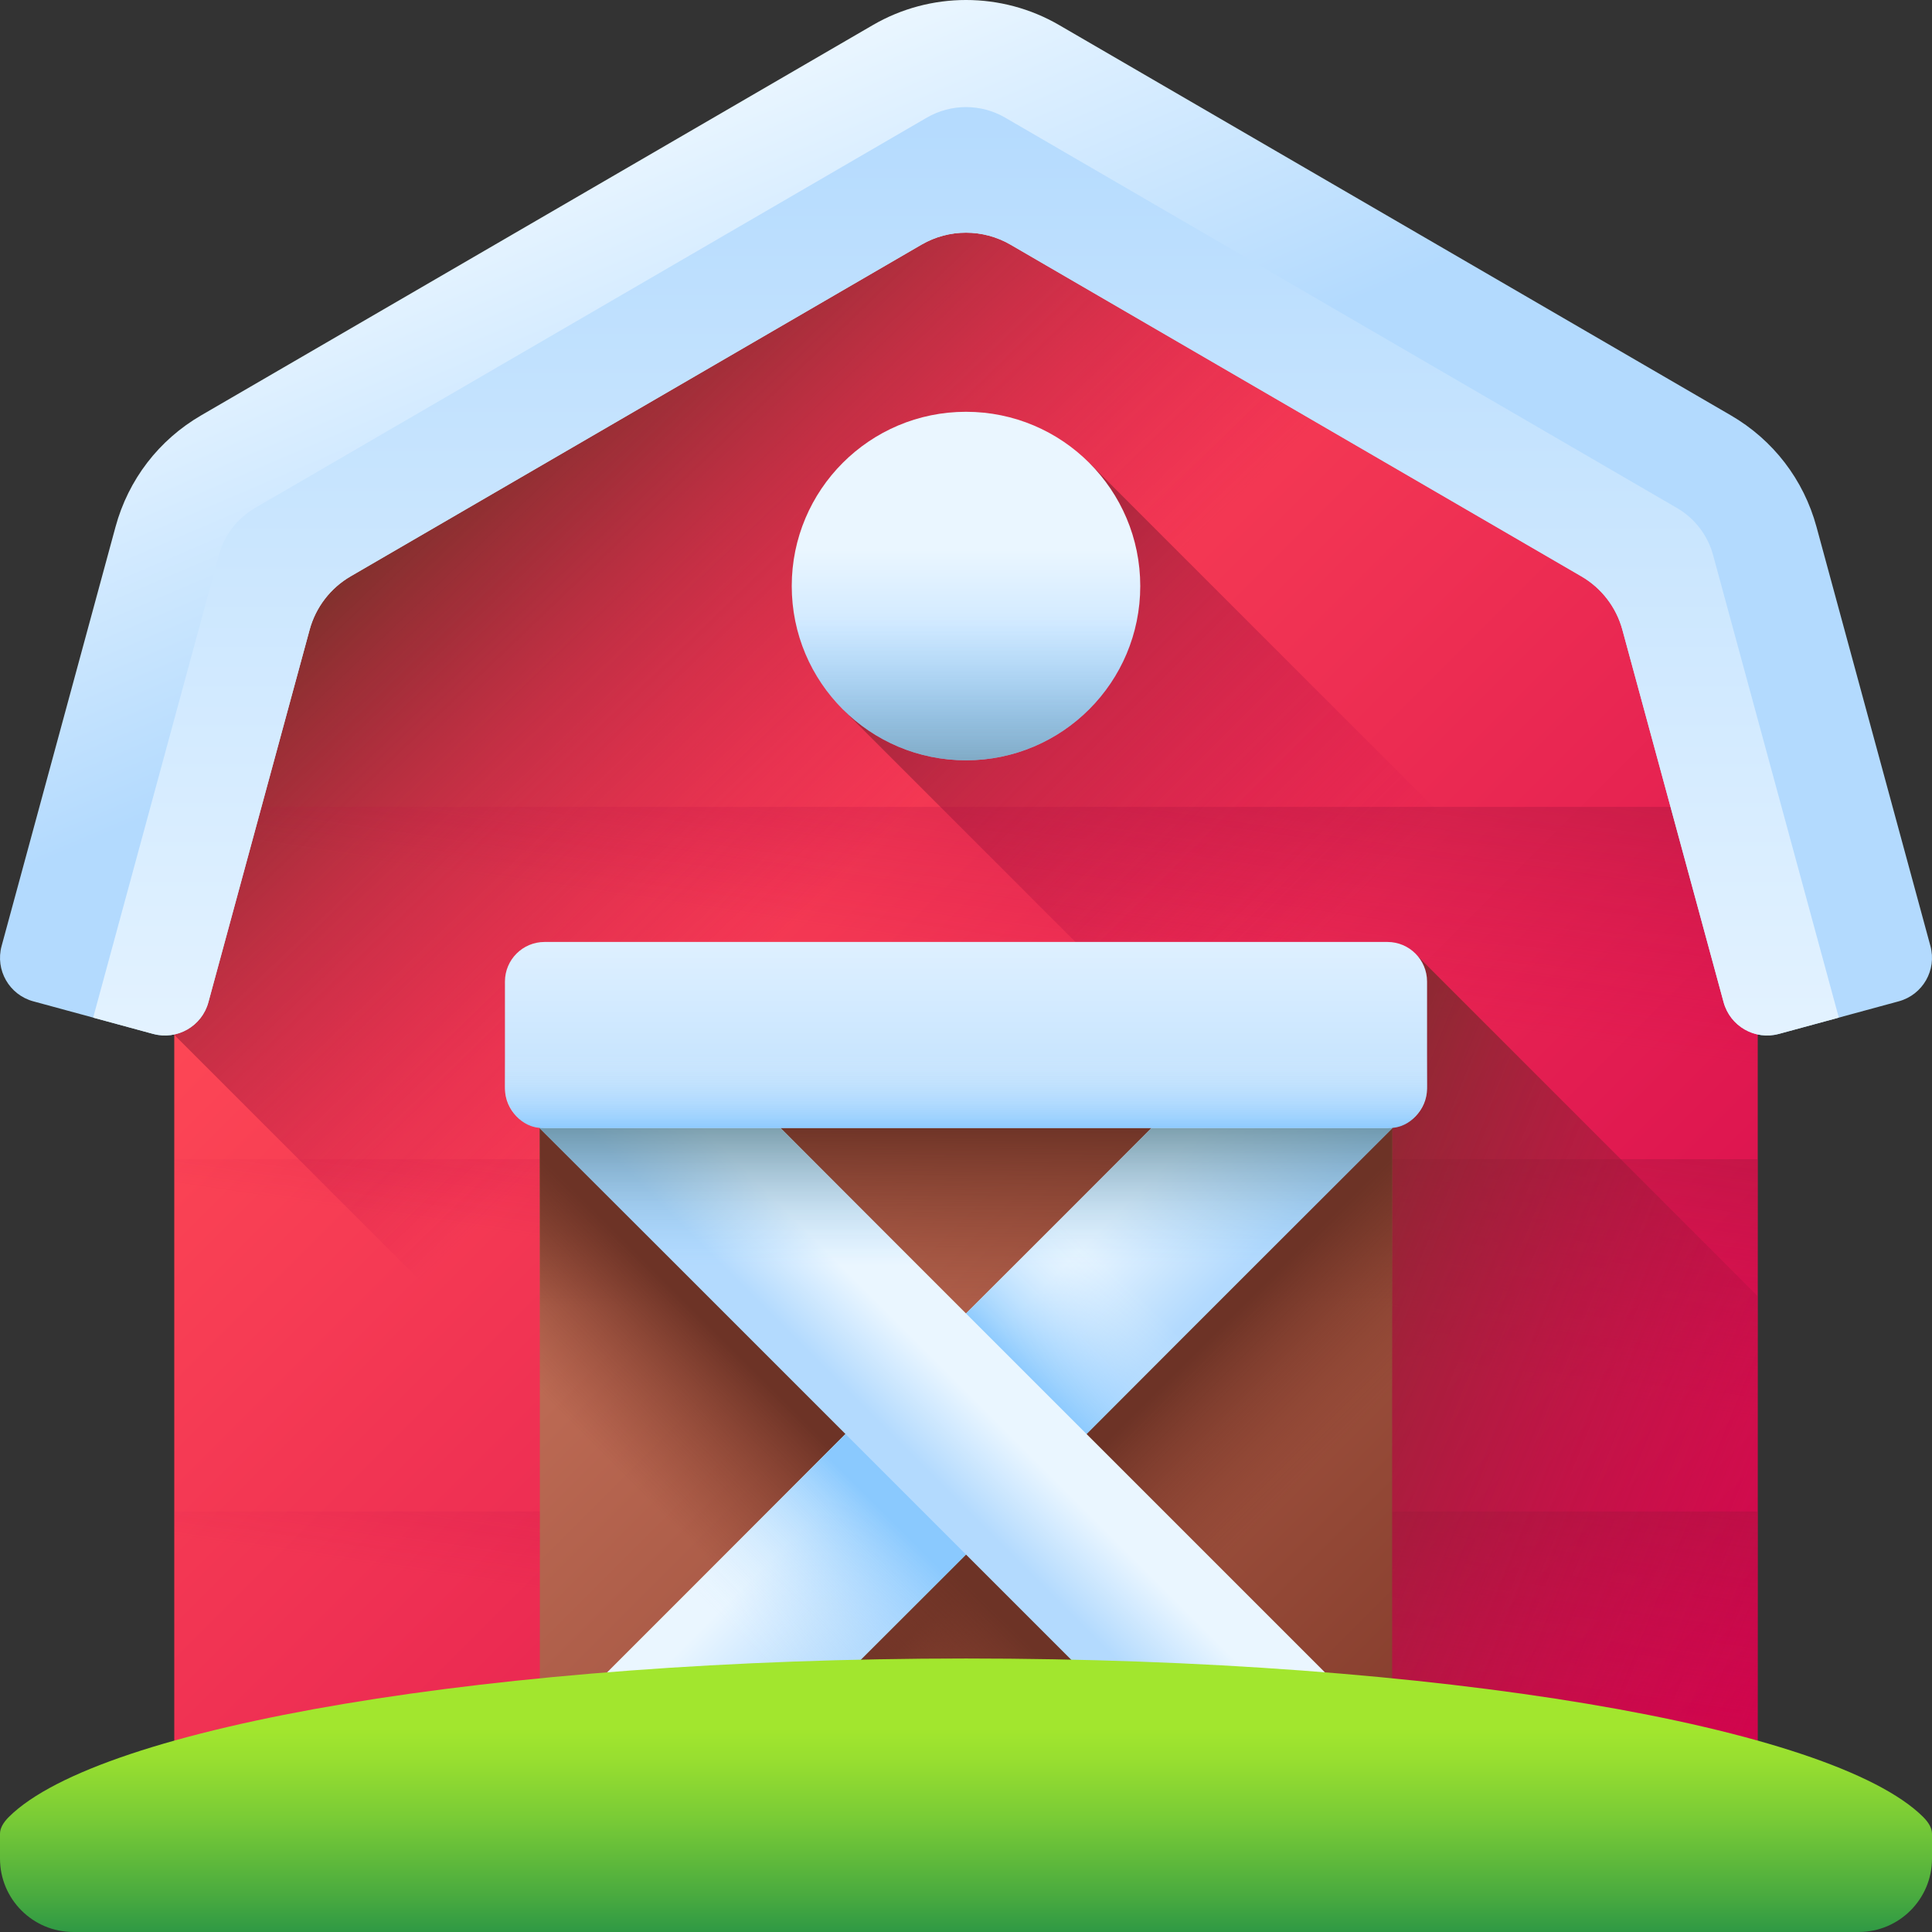 <svg id="Capa_1" enable-background="new 0 0 510 510" height="512" viewBox="0 0 510 510" width="512" xmlns="http://www.w3.org/2000/svg" xmlns:xlink="http://www.w3.org/1999/xlink"><rect x="0" y="0" width="510" height="510" fill="#333333" stroke="none"/><linearGradient id="SVGID_1_" gradientUnits="userSpaceOnUse" x1="121.891" x2="437.441" y1="192.891" y2="508.441"><stop offset="0" stop-color="#fd4755"/><stop offset="1" stop-color="#d2024e"/></linearGradient><linearGradient id="lg1"><stop offset="0" stop-color="#c00148" stop-opacity="0"/><stop offset="1" stop-color="#6d3326"/></linearGradient><linearGradient id="SVGID_2_" gradientUnits="userSpaceOnUse" x1="247.047" x2="134.047" xlink:href="#lg1" y1="208.278" y2="90.278"/><linearGradient id="SVGID_3_" gradientUnits="userSpaceOnUse" x1="348.149" x2="215.134" xlink:href="#lg1" y1="247.851" y2="114.836"/><linearGradient id="SVGID_4_" gradientUnits="userSpaceOnUse" x1="256.237" x2="281.57" xlink:href="#lg1" y1="437.138" y2="265.805"/><linearGradient id="SVGID_5_" gradientUnits="userSpaceOnUse" x1="256.237" x2="281.57" xlink:href="#lg1" y1="344.138" y2="172.805"/><linearGradient id="SVGID_6_" gradientUnits="userSpaceOnUse" x1="256.237" x2="281.57" xlink:href="#lg1" y1="251.138" y2="79.805"/><linearGradient id="lg2"><stop offset="0" stop-color="#eaf6ff"/><stop offset="1" stop-color="#b3dafe"/></linearGradient><linearGradient id="SVGID_7_" gradientUnits="userSpaceOnUse" x1="169.386" x2="215.673" xlink:href="#lg2" y1="32.377" y2="140.379"/><linearGradient id="SVGID_8_" gradientUnits="userSpaceOnUse" x1="255" x2="255" xlink:href="#lg2" y1="310.12" y2="21.069"/><linearGradient id="SVGID_9_" gradientUnits="userSpaceOnUse" x1="493.047" x2="302.547" xlink:href="#lg1" y1="424.069" y2="347.069"/><linearGradient id="SVGID_10_" gradientUnits="userSpaceOnUse" x1="163.649" x2="345.444" y1="292.655" y2="474.449"><stop offset="0" stop-color="#c5715a"/><stop offset="1" stop-color="#883f2e"/></linearGradient><linearGradient id="lg3"><stop offset="0" stop-color="#883f2e" stop-opacity="0"/><stop offset="1" stop-color="#6d3326"/></linearGradient><linearGradient id="SVGID_11_" gradientUnits="userSpaceOnUse" x1="255" x2="255" xlink:href="#lg3" y1="345" y2="296.627"/><linearGradient id="SVGID_12_" gradientUnits="userSpaceOnUse" x1="305.414" x2="274.081" xlink:href="#lg3" y1="429.92" y2="398.586"/><linearGradient id="SVGID_13_" gradientTransform="matrix(-1 0 0 1 522.161 0)" gradientUnits="userSpaceOnUse" x1="317.575" x2="286.242" xlink:href="#lg3" y1="429.92" y2="398.586"/><linearGradient id="SVGID_14_" gradientUnits="userSpaceOnUse" x1="242.998" x2="266.503" xlink:href="#lg2" y1="372.003" y2="395.508"/><linearGradient id="lg4"><stop offset="0" stop-color="#d8ecfe" stop-opacity="0"/><stop offset=".787" stop-color="#9bd1fe" stop-opacity=".787"/><stop offset="1" stop-color="#8ac9fe"/></linearGradient><linearGradient id="SVGID_15_" gradientUnits="userSpaceOnUse" x1="296.104" x2="270.074" xlink:href="#lg4" y1="337.437" y2="363.467"/><linearGradient id="SVGID_16_" gradientUnits="userSpaceOnUse" x1="198.437" x2="233.795" xlink:href="#lg4" y1="435.103" y2="399.745"/><linearGradient id="SVGID_17_" gradientUnits="userSpaceOnUse" x1="263.503" x2="247.802" xlink:href="#lg2" y1="375.503" y2="391.203"/><linearGradient id="lg5"><stop offset="0" stop-color="#8ac9fe" stop-opacity="0"/><stop offset=".063" stop-color="#85c2f3" stop-opacity=".063"/><stop offset=".368" stop-color="#70a3c3" stop-opacity=".368"/><stop offset=".636" stop-color="#608ca0" stop-opacity=".636"/><stop offset=".856" stop-color="#577e8b" stop-opacity=".856"/><stop offset="1" stop-color="#537983"/></linearGradient><linearGradient id="SVGID_18_" gradientUnits="userSpaceOnUse" x1="311.605" x2="311.605" xlink:href="#lg5" y1="334" y2="285.885"/><linearGradient id="SVGID_19_" gradientUnits="userSpaceOnUse" x1="198.395" x2="198.395" xlink:href="#lg5" y1="334" y2="285.885"/><linearGradient id="SVGID_20_" gradientUnits="userSpaceOnUse" x1="255" x2="255" xlink:href="#lg2" y1="231.994" y2="310.582"/><linearGradient id="SVGID_21_" gradientUnits="userSpaceOnUse" x1="255" x2="255" xlink:href="#lg4" y1="278.751" y2="298.448"/><linearGradient id="SVGID_22_" gradientUnits="userSpaceOnUse" x1="255" x2="255" y1="456.2" y2="526.713"><stop offset="0" stop-color="#a2e62e"/><stop offset=".123" stop-color="#97de30"/><stop offset=".34" stop-color="#79cb36"/><stop offset=".623" stop-color="#4aab3f"/><stop offset=".961" stop-color="#09804c"/><stop offset="1" stop-color="#017b4e"/></linearGradient><linearGradient id="SVGID_23_" gradientUnits="userSpaceOnUse" x1="255" x2="255" xlink:href="#lg2" y1="145" y2="190.178"/><linearGradient id="SVGID_24_" gradientUnits="userSpaceOnUse" x1="255" x2="255" xlink:href="#lg5" y1="162.717" y2="224.286"/><g><path d="m464 492h-418v-332l209-122 209 122z" fill="url(#SVGID_1_)"/><path d="m255 38-209 122v113.167l218.834 218.833h199.166v-332z" fill="url(#SVGID_2_)"/><path d="m464 428.756v-130.108l-176.473-176.473-65.054 65.054z" fill="url(#SVGID_3_)"/><path d="m46 399h418v93h-418z" fill="url(#SVGID_4_)"/><path d="m46 306h418v93h-418z" fill="url(#SVGID_5_)"/><path d="m46 213h418v93h-418z" fill="url(#SVGID_6_)"/><g><path d="m454.989 264.563-26.724-98.326c-1.614-5.938-5.503-11.002-10.824-14.094l-150.687-87.554c-7.267-4.223-16.242-4.223-23.509 0l-150.686 87.554c-5.321 3.092-9.21 8.155-10.824 14.094l-26.723 98.326c-1.723 6.339-8.258 10.081-14.597 8.358l-31.637-8.598c-6.339-1.723-10.081-8.258-8.358-14.597l30.069-110.634c3.396-12.492 11.43-22.952 22.621-29.455l177.323-103.033c15.156-8.806 33.984-8.805 49.136.001l177.321 103.031c11.193 6.504 19.226 16.964 22.622 29.454l30.069 110.636c1.723 6.339-2.019 12.874-8.358 14.597l-31.636 8.598c-6.34 1.723-12.875-2.019-14.598-8.358z" fill="url(#SVGID_7_)"/><path d="m485.404 268.626-15.82 4.3c-6.336 1.718-12.868-2.026-14.596-8.363l-26.723-98.323c-1.615-5.945-5.503-11.006-10.821-14.092l-150.687-87.563c-7.272-4.217-16.241-4.217-23.514 0l-150.688 87.553c-5.318 3.096-9.206 8.157-10.821 14.102l-26.723 98.323c-1.718 6.336-8.26 10.08-14.596 8.363l-15.82-4.3 33.193-122.114c1.419-5.236 4.845-9.689 9.535-12.415l177.319-103.034c6.408-3.723 14.308-3.723 20.716 0l177.318 103.034c4.691 2.726 8.116 7.18 9.535 12.415z" fill="url(#SVGID_8_)"/></g><path d="m464 492v-149.833l-90.333-90.334h-19.292v240.167z" fill="url(#SVGID_9_)"/><g><path d="m142.506 276.011h224.989v215.989h-224.989z" fill="url(#SVGID_10_)"/><path d="m142.506 276.011h224.989v69.989h-224.989z" fill="url(#SVGID_11_)"/><path d="m367.495 492v-212.828l-212.828 212.828z" fill="url(#SVGID_12_)"/><path d="m142.506 492v-212.828l212.828 212.828z" fill="url(#SVGID_13_)"/><g><path d="m367.49 276.01v21.86l-194.13 194.13h-30.85v-32.79l183.2-183.2z" fill="url(#SVGID_14_)"/><path d="m269.68 395.68 67.334-67.333-31.82-31.82-67.334 67.333z" fill="url(#SVGID_15_)"/><path d="m232.527 369.194-9.347 9.346-80.67 80.67v32.79h30.85l90.987-90.987z" fill="url(#SVGID_16_)"/><path d="m367.49 459.21v32.79h-30.85l-194.13-194.13v-21.86h41.78l70.71 70.71 31.82 31.82z" fill="url(#SVGID_17_)"/></g><g><path d="m325.709 276.011-69.989 69.989h63.64l48.13-48.13v-21.859z" fill="url(#SVGID_18_)"/><path d="m184.291 276.011h-41.781v21.859l48.13 48.13h63.64z" fill="url(#SVGID_19_)"/></g><g><path d="m366.248 297.758h-222.495c-5.777 0-10.461-4.683-10.461-10.461v-28.181c0-5.777 4.683-10.461 10.461-10.461h222.495c5.777 0 10.461 4.683 10.461 10.461v28.181c0 5.777-4.684 10.461-10.461 10.461z" fill="url(#SVGID_20_)"/><path d="m133.292 274v12.589c0 6.168 4.386 11.169 9.797 11.169h223.822c5.411 0 9.798-5 9.798-11.169v-12.589z" fill="url(#SVGID_21_)"/></g></g><path d="m509.996 484c-.012-1.387-.844-2.893-2.357-4.394-24.046-23.857-128.019-41.804-252.639-41.804-124.619 0-228.593 17.946-252.639 41.804-1.513 1.501-2.345 3.007-2.357 4.394h-.004v6.631c0 10.697 8.672 19.369 19.369 19.369h471.262c10.697 0 19.369-8.672 19.369-19.369v-6.631z" fill="url(#SVGID_22_)"/><g><circle cx="255" cy="154.702" fill="url(#SVGID_23_)" r="46"/><path d="m255 200.702c25.405 0 46-20.595 46-46h-92c0 25.405 20.595 46 46 46z" fill="url(#SVGID_24_)"/></g></g></svg>